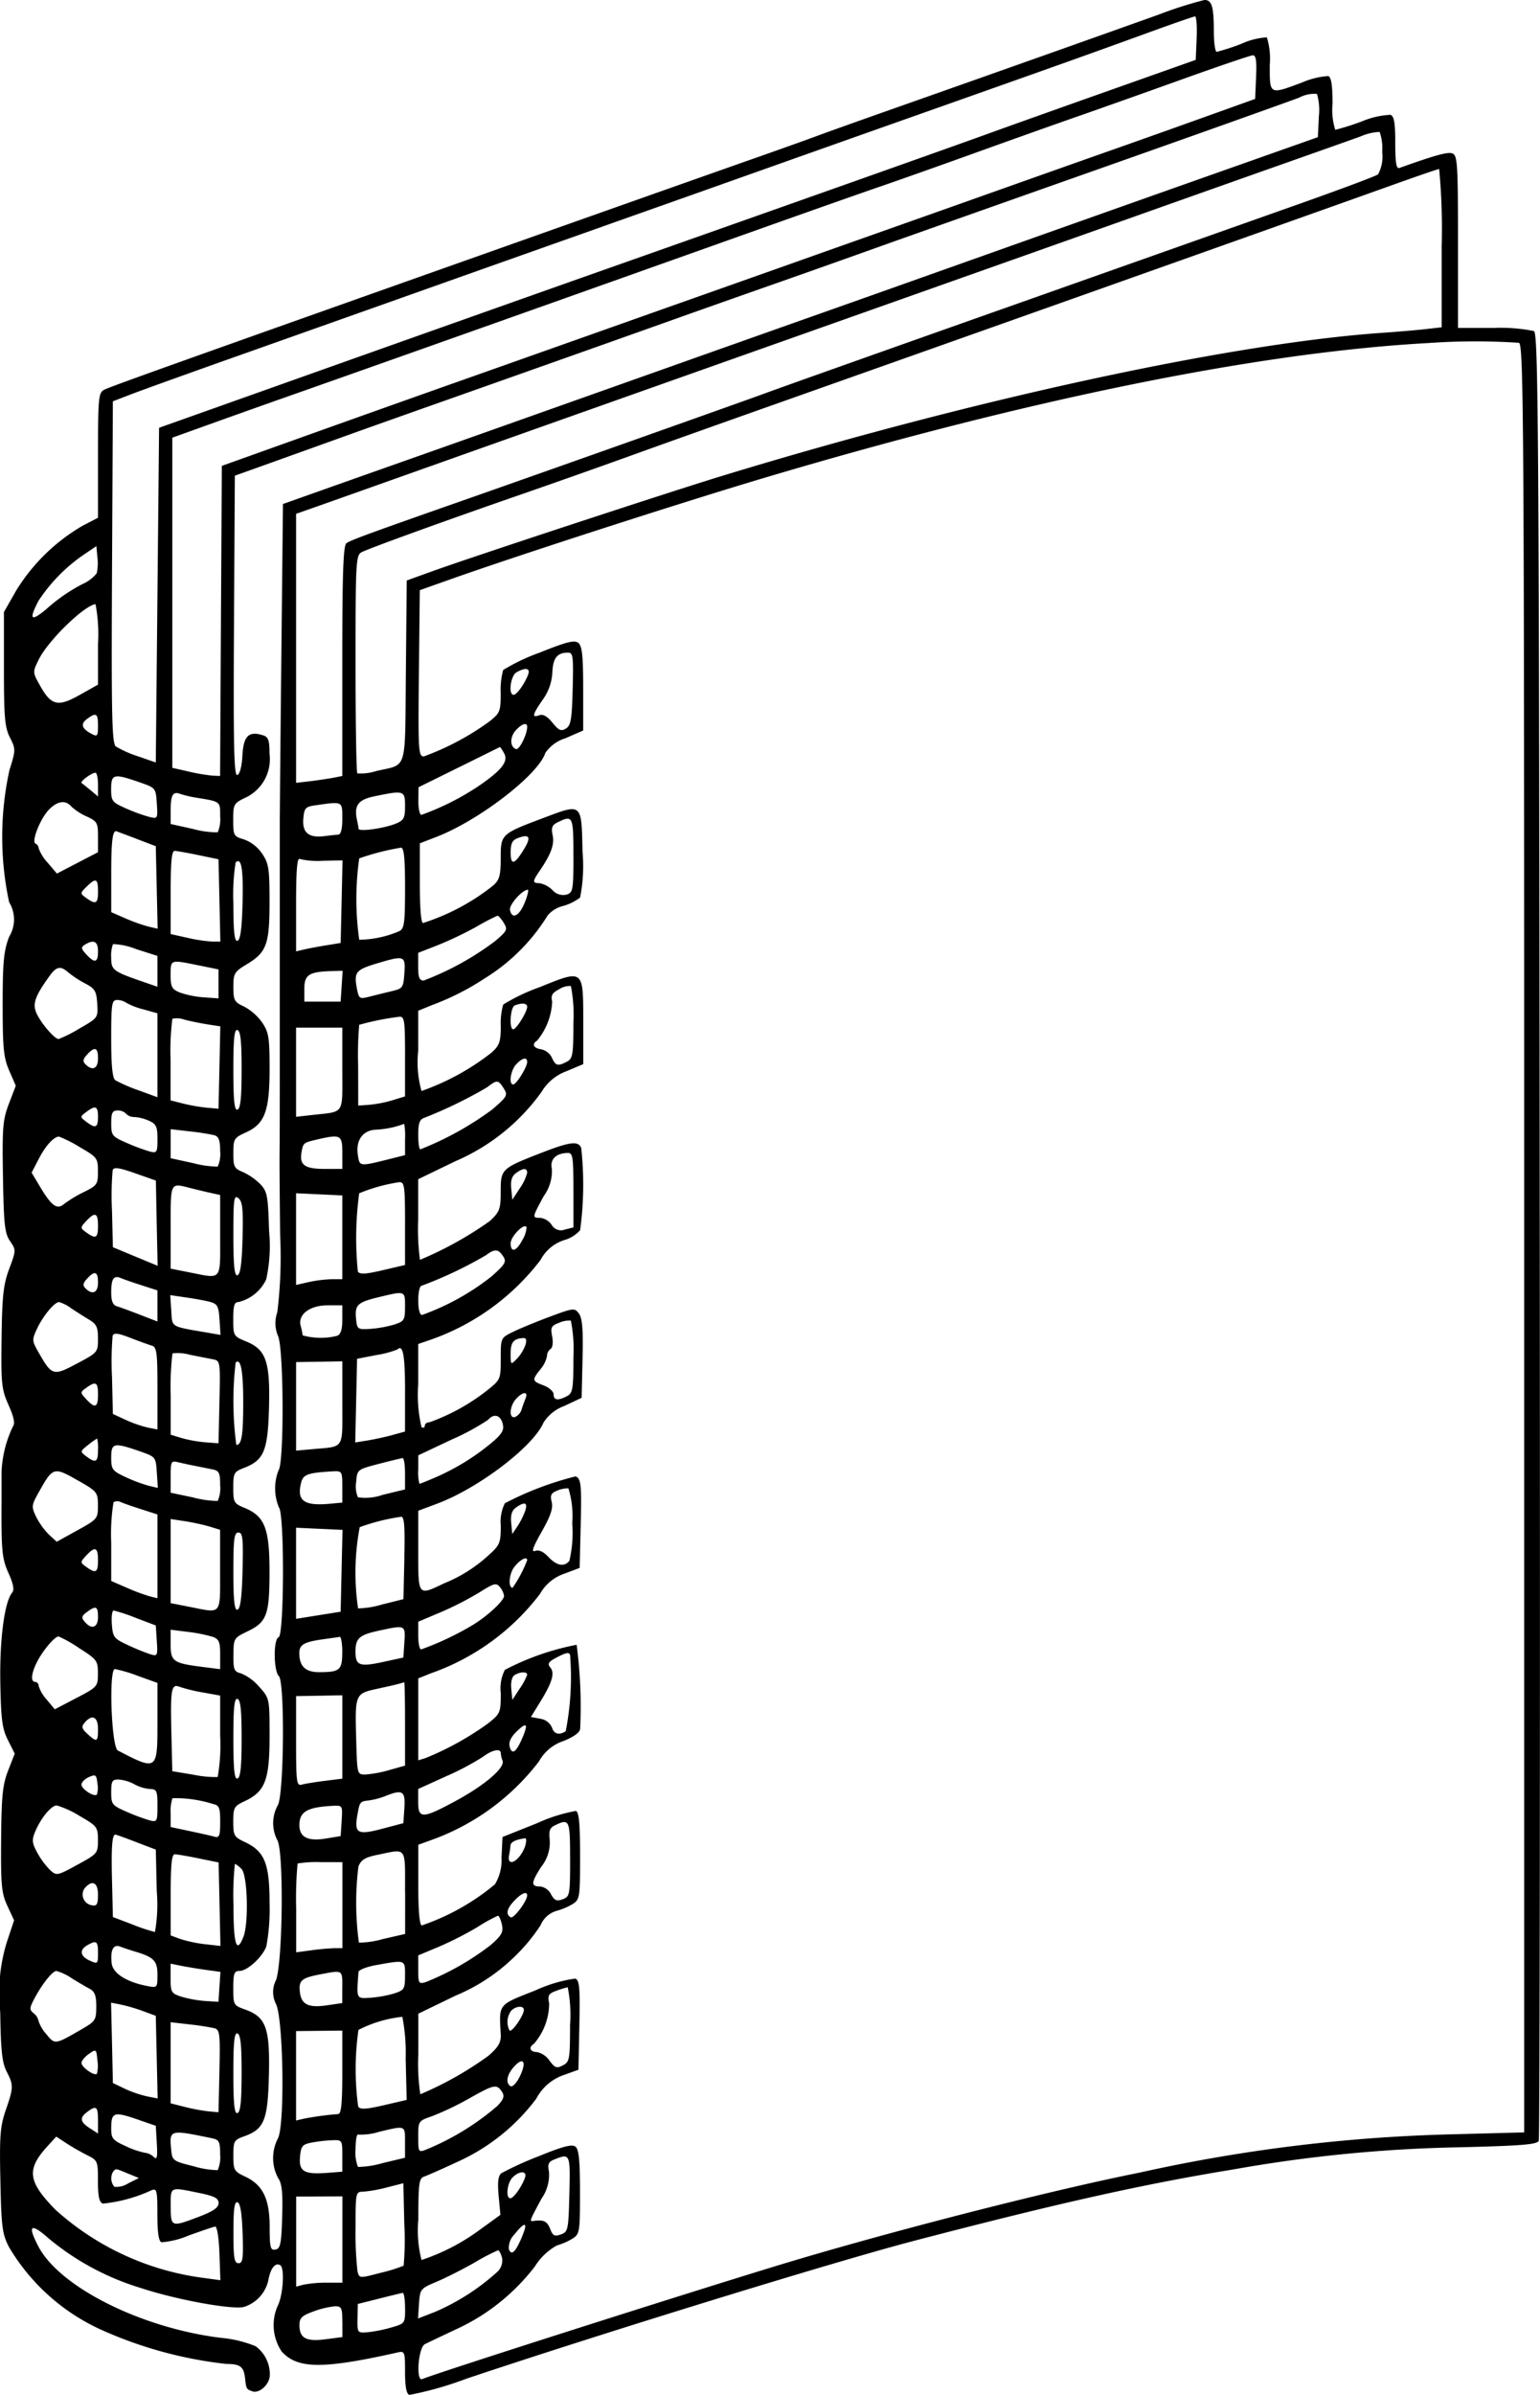 <svg xmlns="http://www.w3.org/2000/svg" width="86.624" height="134.613" viewBox="0 0 86.624 134.613">
    <g id="Group_1437" transform="translate(0)">
        <g id="Group_1446" transform="translate(0 0)">
            <path id="Path_13310" d="M65.213.807c-2.552.915-9.459,3.363-14.763,5.231-1.991.7-4.039,1.432-4.549,1.623s-2.1.758-3.528,1.259-6.109,2.155-10.4,3.673C9.922,20.4,6.2,21.729,5.857,21.909c-.316.166-.344.461-.344,3.688V29.1l-.875.456A10.662,10.662,0,0,0,.913,33.189L.221,34.4v3.194c0,2.722.05,3.293.338,3.861.328.649.328.7-.028,1.833a17.5,17.5,0,0,0-.017,7.423,1.853,1.853,0,0,1,0,1.94C.209,53.454.15,54.07.15,56.47c0,2.45.053,2.982.369,3.708l.37.847L.5,62.039c-.345.905-.38,1.345-.333,4.116.045,2.67.1,3.173.4,3.606.339.493.338.524-.047,1.551-.328.877-.4,1.512-.431,3.877-.035,2.608,0,2.9.393,3.787.292.649.373,1.031.251,1.187a6.539,6.539,0,0,0-.645,2.546c0,.331,0,1.054,0,1.606-.02,2.841.023,3.3.4,4.124.259.575.326.926.2,1.071-.433.512-.713,2.619-.67,5.047.037,2.086.105,2.607.427,3.246l.383.761-.371.953c-.31.8-.375,1.43-.394,3.872-.021,2.574.021,3.017.353,3.733l.376.813-.41,1.23A9.735,9.735,0,0,0,.013,113.1c.03,2.127.105,2.834.355,3.323.4.782.4.893-.046,2.184-.313.913-.355,1.463-.3,3.964.053,2.589.105,2.994.481,3.723a11.58,11.58,0,0,0,5.107,4.615,23.371,23.371,0,0,0,7.118,1.959c.783,0,.983.153,1.055.8.067.6.072.614.4.735.4.153.994-.389.994-.914a1.957,1.957,0,0,0-.8-1.618,6.8,6.8,0,0,0-1.957-.471c-4.478-.552-9.071-2.853-10.264-5.142-.628-1.206-.434-1.344.6-.429A14.8,14.8,0,0,0,7.922,128.6c1.99.661,5.195,1.244,5.816,1.059a2.031,2.031,0,0,0,1.362-1.524c.123-.657.387-.983.664-.815.261.159.159,1.709-.151,2.3a2.664,2.664,0,0,0,.231,2.549c.893.985,2.3,1,6.521.054.4-.09.418-.044.418,1.1,0,.806.078,1.225.239,1.286a19.3,19.3,0,0,0,3.2-.906c7.447-2.5,20.754-6.6,25.247-7.769,8.086-2.11,12.89-3.182,17.919-4a80.672,80.672,0,0,1,12.757-1.244c3.492-.087,4.327-.157,4.41-.368.056-.143.081-23.049.055-50.9-.04-44.782-.078-50.661-.324-50.814a9.49,9.49,0,0,0-2.275-.176l-2,0V13.585c0-4.367-.031-4.854-.312-4.96-.26-.1-.942.088-2.984.816-.174.062-.232-.292-.232-1.4,0-1.132-.064-1.51-.27-1.588a4.76,4.76,0,0,0-1.61.371,14.291,14.291,0,0,1-1.494.473,3.652,3.652,0,0,1-.154-1.466c0-1.035-.072-1.493-.241-1.557a4.476,4.476,0,0,0-1.491.371c-1.835.679-1.8.7-1.8-.988A4.1,4.1,0,0,0,71.261,2.1a4.022,4.022,0,0,0-1.415.354,11.681,11.681,0,0,1-1.405.459c-.09,0-.164-.527-.164-1.171,0-1.376-.114-1.751-.531-1.742A22.537,22.537,0,0,0,65.213.807Zm2.1,1.329-.055,1.23L62.242,5.141c-2.758.976-5.808,2.063-6.778,2.416-1.621.589-8.984,3.2-22.748,8.054-2.962,1.046-9.521,3.371-14.577,5.167L8.948,24.044,8.856,33.45l-.093,9.406-.993-.344a6.156,6.156,0,0,1-1.255-.557c-.22-.179-.254-1.737-.214-9.806l.048-9.593,1.114-.427c.613-.235,3.412-1.24,6.221-2.234s8.031-2.845,11.606-4.114,7.627-2.7,9.006-3.19,4.471-1.58,6.871-2.433S48.7,7.486,52.586,6.115c7.2-2.544,8.348-2.953,12.256-4.371,1.225-.445,2.3-.815,2.376-.823S67.341,1.459,67.311,2.136Zm3.342,2.192L70.6,5.56l-2.415.866c-1.328.476-3.918,1.4-5.756,2.046s-5.682,2.01-8.541,3.024-6.787,2.4-8.728,3.09-6.077,2.149-9.192,3.253-7.711,2.731-10.213,3.615-6.513,2.311-8.913,3.17l-4.364,1.561L12.428,34.9l-.048,8.715-.416-.018a10.423,10.423,0,0,1-1.344-.229l-.928-.212V24.6l1.95-.7c1.072-.385,3.036-1.084,4.364-1.552,6.249-2.2,16.29-5.765,26.275-9.316,3.013-1.072,6.272-2.219,7.242-2.551s3.394-1.19,5.385-1.907,4.54-1.624,5.663-2.014,3.756-1.324,5.849-2.075,3.914-1.37,4.047-1.377C70.647,3.1,70.694,3.408,70.653,4.328Zm3.53,2.234-.056,1.148L68,9.874c-3.37,1.191-8.886,3.145-12.256,4.343s-7.674,2.724-9.563,3.391S40.655,19.563,38.1,20.47c-7.33,2.6-12.982,4.606-15.6,5.528-1.328.468-3.352,1.184-4.5,1.591l-2.084.74-.09,8.51c-.049,4.68-.089,8.9-.088,9.377s0,2.551,0,4.609v4.654c0,5.75,0,8.555-.013,9.354-.006.527.009,2.6.033,4.608a25.647,25.647,0,0,1-.159,4.311,1.852,1.852,0,0,0,.053,1.369c.314.873.328,7.141.016,7.517a2.8,2.8,0,0,0,.019,2.086c.319.314.3,7.2-.015,7.3-.3.1-.288,1.889.014,2.185.34.334.288,6.662-.06,7.26a2.065,2.065,0,0,0-.02,1.972c.36.686.3,6.727-.074,7.842a1.464,1.464,0,0,0,0,1.369c.408.924.492,6.733.108,7.527a2.387,2.387,0,0,0,0,2.234c.22.308.273.81.232,2.183-.046,1.528-.1,1.791-.378,1.844s-.325-.1-.326-1.275c0-1.582-.384-2.362-1.391-2.834-.609-.285-.651-.361-.651-1.172s.038-.881.6-1.082c1.139-.406,1.34-.9,1.4-3.459.062-2.635-.163-3.253-1.341-3.671-.646-.23-.663-.26-.663-1.2,0-.82.052-.967.344-.967.44,0,1.277-.759,1.514-1.374a11.443,11.443,0,0,0,.183-2.425c0-2.245-.275-2.923-1.391-3.447-.606-.284-.651-.364-.651-1.151s.045-.866.651-1.15c1.141-.535,1.39-1.185,1.391-3.634,0-2.133,0-2.14-.577-2.785a2.753,2.753,0,0,0-1.021-.756c-.4-.1-.443-.208-.435-1.048.008-.918.025-.947.789-1.315,1.094-.528,1.239-.922,1.241-3.364,0-2.416-.269-3.111-1.393-3.573-.61-.251-.646-.314-.646-1.141s.039-.891.6-1.11c1.121-.435,1.339-.948,1.408-3.317.076-2.636-.154-3.325-1.262-3.783-.735-.3-.746-.321-.747-1.265,0-.756.061-.959.295-.959a2.331,2.331,0,0,0,1.556-1.266,8.682,8.682,0,0,0,.164-2.728c-.06-1.991-.1-2.222-.5-2.638a3.394,3.394,0,0,0-.975-.676c-.486-.2-.538-.3-.534-1.064,0-.8.043-.862.708-1.163,1.062-.481,1.33-1.2,1.33-3.585,0-1.745-.049-2.046-.42-2.595a2.977,2.977,0,0,0-1.017-.894c-.543-.249-.6-.348-.6-1.1,0-.764.054-.853.757-1.278,1.118-.675,1.277-1.114,1.277-3.523,0-1.86-.045-2.147-.422-2.7a2.113,2.113,0,0,0-1.021-.795c-.573-.167-.6-.215-.6-1.1s.026-.932.734-1.265a2.389,2.389,0,0,0,1.307-2.454c0-.758-.065-.939-.371-1.034-.8-.249-1.092.039-1.152,1.136-.033.621-.148,1.056-.289,1.1-.186.06-.224-1.643-.186-8.374l.048-8.45,2.692-.964,4.178-1.5c.817-.293,3.157-1.122,5.2-1.844,4.863-1.718,9.855-3.487,12.627-4.475,1.226-.437,3.774-1.338,5.664-2s4.438-1.568,5.664-2.007,6.907-2.449,12.627-4.467,10.774-3.819,11.234-4a1.774,1.774,0,0,1,.985-.2A3.254,3.254,0,0,1,74.183,6.562Zm3.565,2A2.1,2.1,0,0,1,77.515,9.8c-.127.1-2.113.84-4.41,1.653s-9.777,3.459-16.619,5.877-12.859,4.555-13.37,4.747c-.855.322-12.316,4.385-17.084,6.056-5.292,1.855-6.33,2.235-6.546,2.4-.178.133-.232,1.679-.232,6.627v6.454l-.418.085c-.23.047-.815.135-1.3.2L16.655,44V28.88l1.068-.375c.587-.206,4.076-1.444,7.753-2.75s12.409-4.4,19.4-6.875,15.269-5.405,18.384-6.511,7.168-2.541,9.006-3.189,3.76-1.329,4.271-1.513a2.922,2.922,0,0,1,1.067-.251A2.809,2.809,0,0,1,77.747,8.56Zm3.343,5.379v4.455l-.882.1c-.485.056-1.592.151-2.461.211-8.476.585-23.006,3.731-37.138,8.043-3.032.925-13.977,4.523-16.248,5.341l-1.485.535-.049,5.111c-.056,5.756.116,5.179-1.663,5.6a2.887,2.887,0,0,1-1.068.132c-.054-.053-.1-2.831-.1-6.174,0-5.732.02-6.088.344-6.259.407-.214,4.821-1.812,9.126-3.3,1.685-.584,4.359-1.528,5.942-2.1s4.8-1.718,7.149-2.549c14.1-4.989,28.3-10.026,35.282-12.515C79.474,9.986,80.874,9.5,80.951,9.5A35.534,35.534,0,0,1,81.09,13.938Zm4.349,5.33c.266.1.293,4.707.293,50.347v50.236l-4.224.112A90.847,90.847,0,0,0,64.1,122.115c-5.089,1.014-14.239,3.359-20.333,5.212-5.577,1.7-18.947,5.964-20.019,6.392-.366.145-.219-1.774.15-1.962.153-.079.945-.455,1.759-.837a11.725,11.725,0,0,0,4.432-3.535,3.4,3.4,0,0,1,1.236-1.177,3.729,3.729,0,0,0,.882-.386c.4-.252.418-.379.418-2.612,0-1.758-.063-2.4-.253-2.552s-.679-.033-2.089.543a18.371,18.371,0,0,0-2.084.949c-.178.143-.22.5-.151,1.269l.1,1.069-1.137.823a11.729,11.729,0,0,1-3.3,1.715,6.708,6.708,0,0,1-.18-2.288c0-2.015.039-2.3.325-2.4.179-.06,1.011-.427,1.849-.817a11.362,11.362,0,0,0,4.463-3.567,2.764,2.764,0,0,1,1.533-1.322l.836-.3.052-2.508c.044-2.116.007-2.525-.233-2.616a8.049,8.049,0,0,0-2.234.662c-2.14.845-2.05.733-1.956,2.478.024.439-.124.7-.677,1.189a19.339,19.339,0,0,1-3.847,2.174,11.746,11.746,0,0,1-.111-2.266v-2.265l2.113-1.021a10.473,10.473,0,0,0,3.263-2.148,10.074,10.074,0,0,0,1.5-1.8,1.4,1.4,0,0,1,.869-.8,3.731,3.731,0,0,0,.936-.392c.4-.253.418-.375.418-2.705,0-1.8-.062-2.464-.235-2.529a9.084,9.084,0,0,0-2.182.689l-1.947.777-.056,1.16a2.612,2.612,0,0,1-.371,1.5,12.947,12.947,0,0,1-4.111,2.309c-.127,0-.2-.8-.2-2.267v-2.266l.882-.32a13.2,13.2,0,0,0,5.907-4.366A2.459,2.459,0,0,1,31.7,97.854c.614-.251.928-.488.935-.707a26.443,26.443,0,0,0-.2-4.7A14.65,14.65,0,0,0,28.4,93.856a2.276,2.276,0,0,0-.232,1.311c0,1.1-.02,1.15-.741,1.719a16.8,16.8,0,0,1-3.484,1.926l-.418.129V94.336l.7-.282a13.166,13.166,0,0,0,6.146-4.463,2.5,2.5,0,0,1,1.384-1.145l.851-.32L32.66,85.9c.063-2.452.029-2.8-.286-2.917A17.974,17.974,0,0,0,28.4,84.491a2.312,2.312,0,0,0-.232,1.255c0,.98-.047,1.093-.7,1.681A8.273,8.273,0,0,1,24.965,89c-1.462.7-1.44.728-1.44-1.834V84.914l1.068-.4c2.338-.875,5.416-3.22,5.979-4.557a2.341,2.341,0,0,1,1.173-.934l.971-.457.052-2.193c.039-1.638-.013-2.281-.2-2.537-.247-.332-.3-.327-1.63.167-.756.281-1.688.664-2.072.852-.7.342-.7.342-.7,1.512s-.009,1.178-.789,1.8a11.55,11.55,0,0,1-3.215,1.773c-.147,0-.267.087-.267.193s-.084.143-.186.081a8.007,8.007,0,0,1-.186-2.393v-2.28l.561-.192A13.288,13.288,0,0,0,30.4,70.825a2.32,2.32,0,0,1,1.319-1.119,1.9,1.9,0,0,0,.913-.56,19.106,19.106,0,0,0,.062-4.618c-.162-.416-.621-.361-2.25.272-2.24.87-2.28.907-2.28,2.172,0,.982-.056,1.134-.6,1.65a20.236,20.236,0,0,1-3.942,2.188,13.449,13.449,0,0,1-.1-2.265V66.279l2.093-1.012a11.568,11.568,0,0,0,4.85-3.9,2.721,2.721,0,0,1,1.412-1.163l.93-.393V57.485c0-3.041.042-3.006-2.453-2a10.882,10.882,0,0,0-2.047.975,3.827,3.827,0,0,0-.139,1.222c0,.872-.075,1.08-.513,1.477a13.756,13.756,0,0,1-3.945,2.162,5.961,5.961,0,0,1-.187-2.254V56.811l.789-.323a14.551,14.551,0,0,0,2.925-1.479,10.852,10.852,0,0,0,3.569-3.556,1.642,1.642,0,0,1,.87-.532,2.849,2.849,0,0,0,.954-.472,9.111,9.111,0,0,0,.137-2.569c-.062-2.789,0-2.733-2.234-1.892-2.35.883-2.368.9-2.368,2.252,0,.96-.069,1.213-.418,1.527a12.345,12.345,0,0,1-3.946,2.11c-.116.026-.186-.806-.186-2.216V47.4l.926-.358c2.407-.929,5.737-3.493,6.134-4.724a2.133,2.133,0,0,1,1.128-.823l1-.436V38.711c0-1.841-.059-2.4-.271-2.574s-.643-.072-2.182.547a10.876,10.876,0,0,0-2.047.975,4.253,4.253,0,0,0-.139,1.3c0,1.029-.041,1.125-.646,1.6a15,15,0,0,1-3.677,1.957c-.306,0-.325-.306-.278-4.671l.05-4.673,1.764-.625c3.841-1.362,13.083-4.344,17.751-5.729C58.011,22.4,70.877,19.8,80.347,19.281A37.216,37.216,0,0,1,85.439,19.268Zm-80,12.95a2.124,2.124,0,0,1-.8.606A9.686,9.686,0,0,0,2.58,34.26c-.851.7-.963.566-.418-.484a9.375,9.375,0,0,1,2.623-2.65l.636-.43.059.638A2.7,2.7,0,0,1,5.442,32.218Zm.071,3.991v2.268l-1.037.583c-1.226.689-1.6.6-2.243-.562-.4-.715-.4-.728-.053-1.431.521-1.06,2.552-3.039,3.194-3.111A9.169,9.169,0,0,1,5.513,36.209Zm26.7,2.5c-.044,1.708-.1,2.066-.38,2.236s-.4.108-.759-.33c-.291-.358-.533-.495-.741-.417-.431.163-.386-.04.2-.879a2.874,2.874,0,0,0,.537-1.525c.034-.81.268-1.11.868-1.115C32.235,36.679,32.26,36.863,32.213,38.713Zm-2.505-.8c-.193.517-.641,1.141-.818,1.141-.309,0-.173-1.072.161-1.263C29.557,37.5,29.842,37.551,29.708,37.911ZM5.513,40.792c0,.583-.035.627-.361.455-.556-.292-.637-.553-.261-.833C5.412,40.026,5.513,40.088,5.513,40.792Zm24.14.058c0,.43-.44,1.313-.625,1.252-.35-.115-.357-.682-.013-1.056S29.653,40.586,29.653,40.85Zm-1.291,1.5c.247.454-.152.955-1.483,1.859A14.781,14.781,0,0,1,23.708,45.8c-.1,0-.179-.349-.175-.776l.008-.776,2.267-1.118c1.247-.615,2.285-1.128,2.307-1.141S28.248,42.144,28.363,42.354ZM5.513,44.1v.667L5.1,44.42c-.23-.19-.459-.374-.51-.408-.112-.075.565-.58.778-.58C5.446,43.432,5.513,43.732,5.513,44.1Zm2.321-.136c.925.319.929.324.986,1.195s.057.874-.458.747a9.917,9.917,0,0,1-1.311-.483c-.743-.333-.8-.4-.8-1.082C6.256,43.5,6.39,43.465,7.834,43.963Zm3.157.863c1.44.234,1.393.2,1.393,1.063a1.808,1.808,0,0,1-.14.892,5.151,5.151,0,0,1-1.393-.191L9.6,46.314v-.772c0-.866.126-1.077.547-.917A5.576,5.576,0,0,0,10.991,44.826Zm11.792.478c0,.675-.067.8-.511.985-.67.273-2.085.471-2.1.294-.008-.076-.049-.3-.092-.5-.174-.815.067-1.139.987-1.327C22.726,44.41,22.783,44.429,22.783,45.3Zm-18.769.028a3.193,3.193,0,0,0,.858.556c.6.279.641.358.641,1.158V47.9l-1.156.6-1.156.6-.51-.6a2.441,2.441,0,0,1-.515-.817A.312.312,0,0,0,2,47.417c-.252-.09.258-1.395.744-1.9S3.692,44.951,4.013,45.332Zm15.241.675c0,.586-.08.9-.232.906-.128.007-.475.044-.773.082-.879.113-1.254-.194-1.188-.973.052-.616.112-.68.707-.764C19.291,45.043,19.254,45.025,19.254,46.006Zm13,2.067c0,1.955-.024,2.094-.387,2.207a.8.8,0,0,1-.8-.261,1.408,1.408,0,0,0-.727-.382c-.4,0-.393-.1.019-.7.64-.935.833-1.468.725-2-.087-.43-.029-.573.3-.729C32.224,45.805,32.253,45.868,32.253,48.074Zm-24.6-.935,1.108.421.052,2.321L8.867,52.2l-.516-.12a9.607,9.607,0,0,1-1.305-.466l-.789-.345V49.116c0-1.787.069-2.4.27-2.4C6.538,46.717,7.046,46.907,7.655,47.138Zm21.862.518c-.564.944-.792,1.02-.792.264,0-.524.089-.7.418-.822C29.765,46.866,29.883,47.043,29.517,47.656ZM22.783,49.9c0,1.983-.042,2.3-.325,2.438a5.9,5.9,0,0,1-2.251.482,16.246,16.246,0,0,1,0-4.574,13.9,13.9,0,0,1,2.339-.6C22.725,47.635,22.783,48.2,22.783,49.9ZM11.177,48.066l1.114.231.052,2.313.052,2.313h-.456a8.62,8.62,0,0,1-1.4-.214L9.6,52.5V50.154c0-1.758.058-2.338.232-2.33C9.958,47.831,10.564,47.939,11.177,48.066Zm6.99.316,1.1-.024-.052,2.323L19.162,53l-.836.137c-.46.075-1.023.182-1.253.237l-.418.1V50.816c0-1.906.059-2.625.207-2.535A4.425,4.425,0,0,0,18.167,48.382Zm-4.523,2.351c-.037,1.454-.122,2.091-.285,2.144s-.232-.441-.232-2.1a11.676,11.676,0,0,1,.127-2.3C13.577,48.16,13.692,48.827,13.644,50.733Zm-8.13-.639c0,.7-.119.769-.661.379-.356-.257-.356-.264.011-.628C5.391,49.321,5.513,49.368,5.513,50.094Zm24,.639c-.3.758-.719.965-.828.411-.056-.285.677-1.12,1-1.135C29.753,50,29.678,50.331,29.517,50.733Zm-1.183,1.133c.237.374.2.449-.466,1.018a16.112,16.112,0,0,1-4.037,2.229c-.237,0-.306-.177-.306-.779v-.779l1.092-.426A20.768,20.768,0,0,0,26.8,52.088a12.175,12.175,0,0,1,1.184-.62C28.036,51.465,28.194,51.644,28.335,51.866ZM5.513,53.47c0,.643-.183.69-.66.171-.3-.322-.307-.4-.075-.545C5.275,52.788,5.513,52.909,5.513,53.47Zm3.342,1.124v.867l-.789-.272c-1.716-.592-1.811-.663-1.811-1.368a1.849,1.849,0,0,1,.1-.757,3.865,3.865,0,0,1,1.3.281l1.2.382Zm13.891.1c-.054.817-.09.869-.707,1.015-.357.085-.919.223-1.249.307-.574.146-.6.127-.715-.458-.172-.9-.059-1.047,1.049-1.384C22.756,53.682,22.812,53.7,22.746,54.7Zm-11.57-.435,1.114.228v1.628l-.836-.059a5.269,5.269,0,0,1-1.346-.273c-.443-.186-.511-.317-.511-.991C9.6,53.921,9.565,53.932,11.177,54.261Zm-7.318.41a5.851,5.851,0,0,0,.943.614c.54.283.624.427.668,1.126.049.8.042.8-.99,1.394A7.524,7.524,0,0,1,3.3,58.4c-.214,0-.89-.762-1.2-1.353-.3-.576-.179-.982.664-2.16C3.177,54.309,3.4,54.265,3.859,54.672Zm15.359.761-.057.867H17.119v-.722c0-.789.259-.956,1.542-.994l.614-.018ZM32.253,57.49c0,1.781-.038,2.01-.359,2.179-.517.272-.645.239-.85-.222a.878.878,0,0,0-.6-.469c-.437-.061-.549-.3-.232-.489a3.7,3.7,0,0,0,.848-2.2c-.086-.338,0-.483.4-.692a1.1,1.1,0,0,1,.652-.178A8.444,8.444,0,0,1,32.253,57.49ZM7.1,56.36a3.929,3.929,0,0,0,.966.373l.789.22v4.718l-1.068-.391a8.626,8.626,0,0,1-1.3-.564c-.163-.122-.232-.821-.232-2.341,0-1.966.031-2.168.334-2.168A.917.917,0,0,1,7.1,56.36Zm22.552.231c0,.282-.607,1.26-.783,1.26-.243,0-.163-1.24.086-1.339C29.362,56.351,29.653,56.384,29.653,56.591Zm-17.96.989.7.107L12.343,60l-.052,2.318-.65-.057a10.24,10.24,0,0,1-1.346-.235l-.7-.178V59.608a14.567,14.567,0,0,1,.1-2.346,1.26,1.26,0,0,1,.7.054C10.724,57.4,11.307,57.52,11.693,57.579Zm11.09,1.793v2.252l-.7.215a7.046,7.046,0,0,1-1.314.257l-.618.043L20.145,59.9a19.962,19.962,0,0,1,.061-2.3,15.248,15.248,0,0,1,2.252-.451C22.751,57.123,22.783,57.341,22.783,59.373Zm-3.528.709c0,2.626.165,2.377-1.718,2.59l-.882.1V57.759h2.6Zm-5.664.05c0,1.566-.064,2.181-.232,2.236s-.232-.467-.232-2.236.055-2.294.232-2.236S13.591,58.566,13.591,60.132Zm-8.078-.639c0,.573-.309.718-.7.331-.17-.167-.151-.292.085-.548C5.331,58.8,5.513,58.867,5.513,59.493Zm24.14.2c0,.282-.607,1.26-.783,1.26-.264,0-.151-.786.162-1.126C29.377,59.452,29.653,59.393,29.653,59.693Zm-1.318,1.482c.241.379.2.455-.639,1.18A17.679,17.679,0,0,1,23.643,64.6c-.065,0-.118-.372-.118-.827,0-.624.08-.854.325-.938A25.141,25.141,0,0,0,27.4,61.112C27.964,60.68,28.023,60.684,28.335,61.176Zm-22.822,1.6c0,.615-.137.672-.661.274-.357-.271-.357-.276,0-.548C5.376,62.107,5.513,62.164,5.513,62.779ZM7.092,62.6a.611.611,0,0,0,.467.182,2.51,2.51,0,0,1,.825.212c.4.181.473.331.473,1.024,0,.756-.029.8-.428.706a11.267,11.267,0,0,1-1.3-.485c-.826-.359-.872-.417-.872-1.1,0-.592.064-.722.36-.722A.624.624,0,0,1,7.092,62.6Zm15.691,1.436v.889l-.789.2c-1.8.448-1.76.452-1.864-.2-.134-.834.281-1.408,1.033-1.431a5.2,5.2,0,0,0,1.574-.329A3.99,3.99,0,0,1,22.783,64.033Zm-10.724-.227c.245.07.325.288.325.891a1.712,1.712,0,0,1-.139.872,5.772,5.772,0,0,1-1.393-.2L9.6,65.1V63.467l1.068.123A13.7,13.7,0,0,1,12.059,63.806Zm-7.585.661c.993.571,1.032.622,1.036,1.365,0,.727-.043.795-.785,1.162a6.878,6.878,0,0,0-1.111.668c-.4.349-.709.132-1.371-.978l-.464-.778.409-.787c.379-.73.83-1.225,1.129-1.239A7.311,7.311,0,0,1,4.474,64.467Zm14.781.319V65.7h-1c-1.1,0-1.409-.215-1.3-.9.093-.56.105-.571.845-.744C19.168,63.737,19.254,63.78,19.254,64.786Zm13,2.1v2.1l-.477.118a.6.6,0,0,1-.753-.27.933.933,0,0,0-.637-.388c-.463,0-.463,0,.2-1.227a2.366,2.366,0,0,0,.453-1.533c-.117-.524.233-.874.887-.885C32.219,64.787,32.253,65.006,32.253,66.882ZM8.814,68.75l.052,2.395-1.259-.521L6.349,70.1,6.3,68.048a16.37,16.37,0,0,1,.038-2.284c.069-.176.369-.133,1.26.18l1.17.411Zm20.838-2.823a2.714,2.714,0,0,1-.417.867l-.416.639-.062-.631c-.044-.444.035-.7.266-.867C29.439,65.637,29.653,65.634,29.652,65.927Zm-6.87,2.84V71.1l-1.252.294c-.943.222-1.288.242-1.4.081a18.718,18.718,0,0,1,.075-4.406,9.656,9.656,0,0,1,2.25-.622C22.751,66.431,22.783,66.653,22.783,68.767Zm-12.07-1.989c.357.09.88.214,1.161.276l.511.112v2.278c0,2.59.128,2.437-1.733,2.07L9.6,71.306V68.959C9.6,66.408,9.558,66.486,10.713,66.777Zm8.542,2.769V71.9l-.6,0a7.336,7.336,0,0,0-1.3.163l-.7.159V67.068l1.3.061,1.3.061Zm-5.611.043c-.037,1.409-.122,2.034-.284,2.087s-.232-.469-.232-2.243c0-2.062.032-2.293.284-2.087C13.641,67.534,13.685,67.961,13.643,69.59Zm-8.13-.7c0,.7-.119.769-.658.381-.351-.252-.351-.264-.007-.639C5.346,68.1,5.513,68.16,5.513,68.893Zm23.868.809c-.34.646-.656.732-.656.179,0-.389.789-1.179.893-.895A1.563,1.563,0,0,1,29.381,69.7Zm-1.078.913c.2.311.118.447-.668,1.141a13.806,13.806,0,0,1-3.894,2.156c-.131,0-.215-.32-.215-.821,0-.452.085-.821.189-.821a23.125,23.125,0,0,0,3.617-1.714C27.827,70.18,28.034,70.192,28.3,70.615ZM5.513,72.087c0,.573-.309.718-.7.331-.17-.167-.151-.293.085-.548C5.331,71.4,5.513,71.46,5.513,72.087Zm2.46.157.882.283v1.749L7.881,73.9c-.536-.209-1.121-.424-1.3-.477-.233-.07-.325-.288-.325-.776,0-.78.139-.985.547-.808C6.962,71.905,7.488,72.089,7.974,72.244Zm14.809,1.2c0,.751-.043.822-.609,1.005a6.569,6.569,0,0,1-1.346.242c-.713.044-.74.024-.8-.571-.076-.779.082-.927,1.3-1.217C22.8,72.55,22.783,72.541,22.783,73.441Zm-10.96-.266c.405.106.476.238.525.987l.057.865-.707-.122c-2.152-.371-2-.281-2.064-1.242l-.057-.872.889.131C10.955,72.994,11.566,73.108,11.823,73.175Zm-7.834.346c.277.186.733.475,1.014.643.428.255.511.429.51,1.075,0,.761-.017.781-1.185,1.4-1.336.709-1.405.688-2.157-.628-.375-.657-.379-.711-.08-1.346.337-.716.975-1.483,1.234-1.483A2.176,2.176,0,0,1,3.989,73.521Zm15.266.646c0,.563-.088.834-.294.912a3.8,3.8,0,0,1-1.937-.026,3.366,3.366,0,0,0-.11-.531c-.173-.635.507-1.157,1.505-1.157h.836Zm13,2.122c0,1.781-.038,2.01-.359,2.179-.509.268-.755.235-.755-.1,0-.159-.251-.382-.557-.5-.659-.245-.671-.3-.186-.907a1.654,1.654,0,0,0,.371-.744.513.513,0,0,1,.2-.4c.118-.072.156-.365.091-.705-.1-.513-.051-.6.4-.77a1.331,1.331,0,0,1,.652-.117A8.291,8.291,0,0,1,32.253,76.289ZM8.531,75.63c.287.085.325.364.325,2.406v2.309l-.545-.107A6.971,6.971,0,0,1,7.057,79.8l-.708-.328L6.3,77.39a16.973,16.973,0,0,1,.036-2.315c.068-.174.3-.147.981.115C7.8,75.379,8.352,75.577,8.531,75.63ZM29.553,75.6a2.293,2.293,0,0,1-.477.771c-.348.356-.352.352-.352-.3,0-.633.163-.831.709-.863C29.6,75.194,29.639,75.318,29.553,75.6Zm-6.771,2.6v2.262l-.7.193c-.383.106-1.012.244-1.4.307l-.7.113.052-2.351.052-2.351,1.08-.21a5.548,5.548,0,0,0,1.186-.314C22.67,75.544,22.783,76.164,22.783,78.2ZM11.972,76.4c.417.079.423.112.371,2.4l-.052,2.322-.743-.056a7.385,7.385,0,0,1-1.346-.242l-.6-.185V78.4a15.232,15.232,0,0,1,.1-2.332,2.521,2.521,0,0,1,.975.077C11.153,76.24,11.739,76.354,11.972,76.4Zm1.709,2.382c0,1.875-.086,2.433-.388,2.433a18.667,18.667,0,0,1-.039-4.627C13.538,76.306,13.678,77.024,13.681,78.78Zm5.574.081c0,2.651.151,2.424-1.718,2.592l-.882.08V76.558l1.3-.021,1.3-.022ZM5.513,78.384c0,.733-.167.8-.665.257-.345-.375-.344-.387.007-.639C5.394,77.615,5.513,77.684,5.513,78.384Zm24.046.228c-.074.175-.174.457-.224.626a.68.68,0,0,1-.35.4c-.371.14-.336-.6.047-1.016S29.734,78.194,29.559,78.612Zm-1.285,1.4c.092.359-.021.563-.569,1.037a13.005,13.005,0,0,1-3.158,1.966c-.486.211-.914.384-.952.384a2.377,2.377,0,0,1-.069-.8v-.8l1.863-.879a13.247,13.247,0,0,0,2.065-1.117C27.772,79.433,28.15,79.529,28.275,80.017ZM5.513,81.487c0,.7-.123.772-.661.367-.353-.266-.35-.279.1-.635a4.354,4.354,0,0,1,.511-.367A2.2,2.2,0,0,1,5.513,81.487Zm2.321.075c.925.319.929.324.986,1.195l.058.874-.522-.124a8.726,8.726,0,0,1-1.311-.495c-.73-.343-.789-.424-.789-1.084C6.256,81.1,6.394,81.064,7.834,81.561Zm14.948,1.268v.886l-1.243.3a2.975,2.975,0,0,1-1.405.142,1.543,1.543,0,0,1-.1-.862c.059-.7.064-.7,1.266-1.016.664-.172,1.27-.318,1.346-.325S22.783,82.341,22.783,82.829ZM11.014,82.4l.952.192c.357.071.418.2.418.891a1.747,1.747,0,0,1-.139.881,5.787,5.787,0,0,1-1.393-.2L9.6,83.9v-.908c0-.865.021-.9.441-.8C10.282,82.248,10.721,82.345,11.014,82.4Zm-6.541.862c.989.568,1.032.625,1.036,1.352,0,.742-.022.774-1.157,1.4l-1.161.642-.43-.394a3.966,3.966,0,0,1-.723-1c-.279-.577-.272-.647.133-1.371C2.99,82.428,3.007,82.423,4.474,83.266Zm14.781.3v.893l-.7.065c-1.459.136-1.875-.169-1.615-1.187.119-.465.369-.553,1.8-.636C19.235,82.674,19.254,82.706,19.254,83.566Zm12.934,2.042a6.963,6.963,0,0,1-.162,2.129c-.295.352-.711.273-1.181-.226-.28-.3-.538-.413-.743-.335-.23.086-.131-.2.368-1.082s.652-1.322.563-1.67c-.1-.382-.037-.5.318-.642a1.432,1.432,0,0,1,.623-.122A5.306,5.306,0,0,1,32.189,85.608ZM7.974,84.838l.882.283v4.71l-.428-.106a11.159,11.159,0,0,1-1.3-.485l-.872-.379V86.71a11.23,11.23,0,0,1,.13-2.278.432.432,0,0,1,.418,0C6.962,84.5,7.488,84.683,7.974,84.838Zm21.572.071a4.322,4.322,0,0,1-.43.862l-.3.451-.061-.626c-.043-.439.037-.7.268-.862C29.511,84.385,29.695,84.446,29.546,84.909Zm-6.8,2.647-.052,2.327-1.207.3a4.941,4.941,0,0,1-1.346.217,13.774,13.774,0,0,1,.093-4.564,11.625,11.625,0,0,1,2.327-.584C22.74,85.233,22.782,85.752,22.742,87.556ZM11.78,85.8l.6.184v2.268c0,2.578.127,2.426-1.733,2.06L9.6,90.106V85.379l.789.12A12.211,12.211,0,0,1,11.78,85.8Zm7.433,2.488-.052,2.3-1.254.2-1.253.2V85.867l1.306.061,1.306.06Zm-5.57-.02c-.037,1.5-.121,2.153-.284,2.205s-.232-.446-.232-2.129c0-1.859.045-2.205.284-2.205S13.688,86.457,13.643,88.27Zm-8.13-.578c0,.7-.119.769-.658.382-.351-.252-.351-.265-.007-.639C5.346,86.894,5.513,86.958,5.513,87.692Zm24.14.007a7.394,7.394,0,0,1-.818,1.545c-.269,0-.2-.806.106-1.184C29.275,87.643,29.653,87.452,29.653,87.7Zm-1.3,2c0,.278-.95,1.152-1.806,1.665a16.645,16.645,0,0,1-2.859,1.346c-.089,0-.163-.351-.163-.781V91.15l1.254-.529a18.355,18.355,0,0,0,2.182-1.115c.828-.523.954-.555,1.161-.3A1.029,1.029,0,0,1,28.353,89.7ZM5.513,90.886c0,.6-.357.73-.748.268-.2-.231-.175-.325.117-.542C5.4,90.227,5.513,90.277,5.513,90.886Zm2.142.055,1.108.42.057.873c.055.837.04.867-.371.743a12.721,12.721,0,0,1-1.264-.517c-.777-.361-.84-.443-.893-1.164-.032-.426.013-.776.1-.776A9.775,9.775,0,0,1,7.655,90.942ZM22.746,92.3l-.057.864-1.1.239c-1.367.3-1.593.216-1.593-.569,0-.751.21-.94,1.3-1.177C22.806,91.327,22.81,91.328,22.746,92.3ZM11.966,92c.35.127.418.288.418.985v.832l-.975-.123c-1.667-.211-1.81-.311-1.81-1.26V91.6l.975.123A8.739,8.739,0,0,1,11.966,92Zm-7.5.643c.988.631,1.042.7,1.041,1.415,0,.736-.023.761-1.214,1.383l-1.212.633-.45-.542a2.115,2.115,0,0,1-.457-.77.219.219,0,0,0-.192-.229c-.274,0-.226-.487.115-1.15.325-.631.983-1.405,1.2-1.405A7.516,7.516,0,0,1,4.471,92.646Zm14.784.228c0,1-.134,1.115-1.309,1.115-.761,0-1.105-.335-1.105-1.073,0-.468.264-.624,1.3-.77.46-.065.9-.128.975-.141S19.254,92.383,19.254,92.874Zm12.824.248a15.738,15.738,0,0,1-.254,4.19c-.381.238-.656.158-.78-.228a.849.849,0,0,0-.648-.476l-.528-.1.522-.847c.678-1.1.832-1.624.567-1.939-.17-.2-.105-.31.31-.532C31.912,92.843,32.064,92.83,32.078,93.122ZM7.769,94.2l1.087.39v2.257c0,2.674-.022,2.689-2.228,1.541-.363-.189-.52-4.577-.164-4.577A8.3,8.3,0,0,1,7.769,94.2Zm21.884-.07a3.339,3.339,0,0,1-.417.776l-.416.639-.061-.62c-.037-.374.036-.681.184-.773C29.25,93.957,29.653,93.944,29.652,94.126Zm-6.87,2.76v2.349l-.882.248a6.751,6.751,0,0,1-1.346.252c-.463,0-.464,0-.518-1.914-.074-2.631-.074-2.631,1.211-2.911.917-.2,1.165-.259,1.49-.36C22.762,94.543,22.783,95.593,22.783,96.886ZM11.409,95.126l.975.176v2.252a10.433,10.433,0,0,1-.139,2.325,5.9,5.9,0,0,1-1.346-.126l-1.207-.2-.053-2.179c-.059-2.446,0-2.758.472-2.561A9.3,9.3,0,0,0,11.409,95.126Zm7.846,2.5v2.346l-.975.122c-.536.067-1.121.162-1.3.212-.3.083-.325-.118-.325-2.444V95.333l1.3-.023,1.3-.024Zm-5.664.1c0,1.566-.064,2.181-.232,2.236s-.232-.467-.232-2.236.055-2.294.232-2.236S13.591,96.165,13.591,97.73Zm-8.078-.548c0,.739-.061.768-.593.28-.325-.3-.352-.406-.155-.638C5.181,96.331,5.513,96.491,5.513,97.183Zm23.867.507c-.343.808-.583.972-.711.488-.065-.243.062-.528.37-.831C29.633,96.763,29.732,96.862,29.38,97.69Zm-1.212.847a1.52,1.52,0,0,0,.1.432c.152.391-1.01,1.385-2.66,2.273-1.846.995-2.086,1-2.086.047v-.732l1.583-.719a15.174,15.174,0,0,0,2.068-1.094C27.683,98.352,28.168,98.251,28.168,98.537ZM5.449,100.866c-.155.152-.865-.307-.865-.559,0-.132.188-.323.418-.424.377-.167.424-.132.477.355A1.3,1.3,0,0,1,5.449,100.866Zm2.107-.58a2.253,2.253,0,0,0,.882.268c.378.006.418.1.418.939,0,.882-.023.927-.428.826a11.279,11.279,0,0,1-1.3-.484c-.826-.36-.872-.417-.872-1.1,0-.628.054-.72.418-.715A2.269,2.269,0,0,1,7.556,100.285Zm15.191,1.322-.057.865-1.2.317c-1.379.365-1.571.258-1.388-.77.135-.761.138-.765.678-.829a4.2,4.2,0,0,0,.888-.238C22.641,100.56,22.808,100.662,22.746,101.607Zm-10.78-.215c.367.076.418.2.418,1.008,0,.791-.046.908-.325.831-.179-.049-.806-.192-1.393-.315L9.6,102.691v-.761a2.37,2.37,0,0,1,.1-.86A6.988,6.988,0,0,1,11.966,101.392Zm-7.493.673c.989.569,1.032.626,1.036,1.353,0,.744-.021.773-1.157,1.393s-1.17.625-1.532.3a4.431,4.431,0,0,1-.722-.975c-.3-.556-.319-.717-.114-1.2.319-.757.9-1.46,1.205-1.46A5.334,5.334,0,0,1,4.474,102.065Zm14.745.27-.057.863-.812.135c-1.032.172-1.509-.065-1.509-.75,0-.763.446-1.016,1.914-1.086C19.262,101.473,19.273,101.493,19.218,102.335Zm12.849,2.154c0,2.015-.018,2.112-.418,2.26-.338.125-.463.072-.656-.28a.808.808,0,0,0-.572-.434c-.57,0-.568-.18.013-1.1a2.173,2.173,0,0,0,.486-1.526c-.06-.5,0-.675.3-.818C32.034,102.2,32.067,102.278,32.067,104.489Zm-24.412-.953,1.108.422.052,2.316a9,9,0,0,1-.1,2.316,9.975,9.975,0,0,1-1.259-.421l-1.107-.421L6.3,105.671c-.047-1.85.006-2.556.193-2.556C6.521,103.115,7.046,103.3,7.655,103.536Zm21.9.172c-.266.858-1.071,1.338-.917.547a5.378,5.378,0,0,0,.076-.533c.012-.187.3-.331.816-.4C29.61,103.307,29.621,103.482,29.551,103.708Zm-6.768,2.656V108.7l-1.254.288a5.025,5.025,0,0,1-1.346.2,16.514,16.514,0,0,1-.027-4.276c.148-.38.373-.517,1.082-.662C22.91,103.911,22.783,103.738,22.783,106.363Zm-11.606-1.91,1.114.227.052,2.346.052,2.346-.888-.1a7.532,7.532,0,0,1-1.4-.3l-.511-.191V106.5c0-1.712.058-2.284.232-2.278C9.958,104.223,10.564,104.328,11.177,104.453Zm8.078,2.631V109.5h-.438a13.049,13.049,0,0,0-1.3.117l-.862.116v-2.458a21.8,21.8,0,0,1,.078-2.534,6.269,6.269,0,0,1,1.3-.076h1.222Zm-5.677-2.04c.339.333.417,3.016.111,3.808-.39,1.008-.562.454-.562-1.814a16.508,16.508,0,0,1,.08-2.281A1.264,1.264,0,0,1,13.578,105.044ZM5.513,106.5c0,.507-.068.639-.305.594a.612.612,0,0,1-.451-.957C5.184,105.636,5.513,105.795,5.513,106.5Zm24.139.033c0,.323-.764,1.331-.93,1.23-.289-.175-.216-.488.221-.945C29.345,106.4,29.654,106.277,29.652,106.537Zm-1.42,1.643c.091.42-.013.607-.635,1.151a15.246,15.246,0,0,1-3.654,2.081c-.39.115-.418.068-.418-.69v-.813l1.161-.486a19.317,19.317,0,0,0,2.182-1.112,8.561,8.561,0,0,1,1.139-.63C28.072,107.679,28.173,107.9,28.233,108.18ZM5.513,109.772c0,.611-.017.627-.464.427-.542-.242-.6-.6-.139-.865C5.429,109.038,5.513,109.1,5.513,109.772Zm2.063-.088c1.079.319,1.279.524,1.279,1.307,0,.743,0,.746-.6.63-1.154-.226-1.907-.711-1.972-1.267-.087-.746.092-1.1.48-.943C6.946,109.483,7.31,109.605,7.576,109.684Zm15.206,1.355c0,.751-.043.822-.609,1.005a6.569,6.569,0,0,1-1.346.242c-.794.049-.778.086-.661-1.447.009-.117.455-.293.991-.389C22.824,110.152,22.783,110.137,22.783,111.039ZM11.6,110.722l.8.11-.056.841-.056.841-.737-.045a6.514,6.514,0,0,1-1.346-.242c-.569-.185-.609-.252-.609-1.027v-.83l.6.122C10.534,110.557,11.165,110.662,11.6,110.722Zm-7.576.463c.357.221.817.491,1.021.6.285.148.371.381.371.994,0,.74-.056.832-.743,1.231-1.594.925-1.578.922-2.064.325a2.091,2.091,0,0,1-.442-.747.727.727,0,0,0-.275-.429c-.24-.2-.237-.293.029-.8.443-.841,1.029-1.578,1.255-1.577A2.96,2.96,0,0,1,4.028,111.185Zm15.227.5v.9l-.867.127c-1.029.152-1.432-.044-1.515-.739-.078-.648.089-.8,1.1-.993C19.295,110.723,19.254,110.7,19.254,111.682Zm12.813,2.1c0,1.96-.025,2.106-.4,2.3-.349.183-.45.148-.758-.268a1.143,1.143,0,0,0-.711-.48c-.382,0-.478-.269-.164-.46a3.488,3.488,0,0,0,.859-2.269c-.093-.455-.037-.556.4-.712a4.99,4.99,0,0,1,.643-.2A7.823,7.823,0,0,1,32.067,113.786ZM8.02,113.027l.743.274.052,2.323.052,2.322-.6-.118a6.326,6.326,0,0,1-1.259-.434l-.658-.316L6.3,114.82l-.052-2.257.516.1A9.771,9.771,0,0,1,8.02,113.027Zm21.447-.06c0,.31-.677,1.286-.805,1.159a1.044,1.044,0,0,1,.1-1.119C29.03,112.743,29.467,112.718,29.467,112.967Zm-6.649,2.715.057,2.346-1.291.3c-1.01.232-1.323.248-1.436.073a15.6,15.6,0,0,1,.015-4.307,6.959,6.959,0,0,1,2.469-.736A10.546,10.546,0,0,1,22.819,115.681ZM12.064,114c.3.086.325.322.279,2.408l-.052,2.314-.557-.05a10.567,10.567,0,0,1-1.346-.252l-.789-.2v-4.558l1.068.123A13.957,13.957,0,0,1,12.064,114Zm7.19,2.471c0,1.745-.059,2.345-.232,2.354a16.592,16.592,0,0,0-1.95.262l-.418.1v-5.027l1.3-.014,1.3-.014Zm-5.664.06c0,1.566-.064,2.18-.232,2.236s-.232-.467-.232-2.236.055-2.294.232-2.236S13.591,114.964,13.591,116.53Zm-8.14.031c-.141.138-.866-.373-.866-.612,0-.121.188-.35.418-.509.409-.283.419-.275.477.373A1.847,1.847,0,0,1,5.451,116.561Zm23.742.236c-.164.311-.378.517-.476.458-.3-.184-.2-.682.24-1.141C29.49,115.555,29.631,115.964,29.192,116.8Zm-.951.785c.149.231.089.41-.265.784a14.6,14.6,0,0,1-4.033,2.464c-.4.155-.418.122-.418-.729,0-.884.006-.893.789-1.163a16.66,16.66,0,0,0,2.089-1C27.8,117.151,27.947,117.123,28.241,117.582Zm-22.728,1.6v.734l-.464-.3c-.548-.353-.583-.585-.139-.916C5.42,118.319,5.513,118.394,5.513,119.181Zm2.321-.021.929.32.057.989c.046.793.011.944-.176.761A.835.835,0,0,0,8.158,121a4.534,4.534,0,0,1-1.077-.37c-.735-.329-.825-.436-.825-.973C6.256,118.7,6.381,118.658,7.834,119.16Zm14.947,1.249v.867l-1.252.3a5.3,5.3,0,0,1-1.392.217A2.168,2.168,0,0,1,20,120.8c0-.5.067-.872.149-.823a3.449,3.449,0,0,0,1.161-.151C22.826,119.46,22.783,119.443,22.782,120.408Zm-10.816-.216c.357.074.418.2.418.893a1.782,1.782,0,0,1-.139.887,4.944,4.944,0,0,1-1.346-.217c-1.162-.286-1.209-.32-1.266-.908C9.518,119.682,9.513,119.684,11.966,120.192Zm-7.056.944c.586.289.6.332.6,1.456,0,.855.072,1.186.275,1.262a8.51,8.51,0,0,0,2.743-.754c.294-.117.325.013.325,1.355,0,1.021.073,1.513.232,1.572a4.9,4.9,0,0,0,1.532-.382c.715-.257,1.383-.484,1.486-.5s.208.6.24,1.49l.054,1.524-.965-.131A15.387,15.387,0,0,1,3.119,124.2c-1.571-1.608-1.646-2.268-.414-3.608l.459-.5.571.373C4.049,120.671,4.578,120.973,4.91,121.136Zm14.345.029v.894l-.842.066c-1.3.1-1.606-.077-1.537-.894.05-.6.131-.7.615-.8a8.216,8.216,0,0,1,1.161-.138C19.253,120.271,19.254,120.274,19.254,121.165Zm12.772,2.143c-.05,2.023-.073,2.131-.476,2.278-.352.127-.453.077-.6-.3-.169-.436-.361-.535-.9-.462-.286.039-.3.071.41-1.251a2.332,2.332,0,0,0,.42-1.513c-.087-.428-.03-.557.307-.69C32.069,121.023,32.082,121.052,32.027,123.308ZM7.2,122.167l.611.252-.6.3a1.243,1.243,0,0,1-.775.194.729.729,0,0,1-.056-.879C6.537,121.881,6.483,121.872,7.2,122.167Zm22.326.249c-.193.517-.641,1.14-.819,1.14-.277,0-.182-.869.127-1.173C29.233,121.987,29.675,122.008,29.522,122.416Zm-6.817,4.928a8.65,8.65,0,0,1-1.291.4c-1.2.316-1.2.316-1.307-.066A18.918,18.918,0,0,1,20,125.244c0-2.007.007-2.053.415-2.056a7.9,7.9,0,0,0,1.346-.241l.928-.236.052,2.273A16.527,16.527,0,0,1,22.705,127.343Zm-11.528-4.091c.889.181,1.114.3,1.114.574,0,.254-.294.458-1.107.768-1.561.595-1.585.585-1.585-.583C9.6,122.886,9.535,122.917,11.177,123.253Zm8.078,2.625V128.3l-.882,0a6.922,6.922,0,0,0-1.3.112l-.418.11v-5.062l1.3-.006,1.3-.005Zm-5.61-.344c.045,1.406.008,1.673-.232,1.673s-.286-.3-.286-1.749c0-1.317.057-1.73.232-1.673C13.517,123.836,13.608,124.4,13.644,125.534Zm15.723.168c-.376.886-.6,1.1-.747.72a1.056,1.056,0,0,1,.319-.842C29.538,124.833,29.715,124.884,29.367,125.7Zm-1.135,1.181a.879.879,0,0,1-.3.842,12.655,12.655,0,0,1-3.471,2.219l-.953.369.057-.837c.055-.814.081-.847.985-1.226.511-.215,1.472-.7,2.135-1.078a11.575,11.575,0,0,1,1.325-.692C28.072,126.478,28.173,126.659,28.232,126.882Zm-5.45,2.84c0,.869,0,.873-.789,1.1a8.2,8.2,0,0,1-1.346.267c-.544.039-.557.021-.542-.776l.015-.816,1.192-.3c.656-.165,1.255-.311,1.331-.325S22.783,129.242,22.783,129.722Zm-3.528.769v.866l-.945.123c-1.094.143-1.469-.06-1.469-.791,0-.408.13-.535.789-.773a4.854,4.854,0,0,1,1.207-.289C19.212,129.625,19.254,129.714,19.254,130.491Z" fill-rule="evenodd"/>
        </g>
    </g>
</svg>
